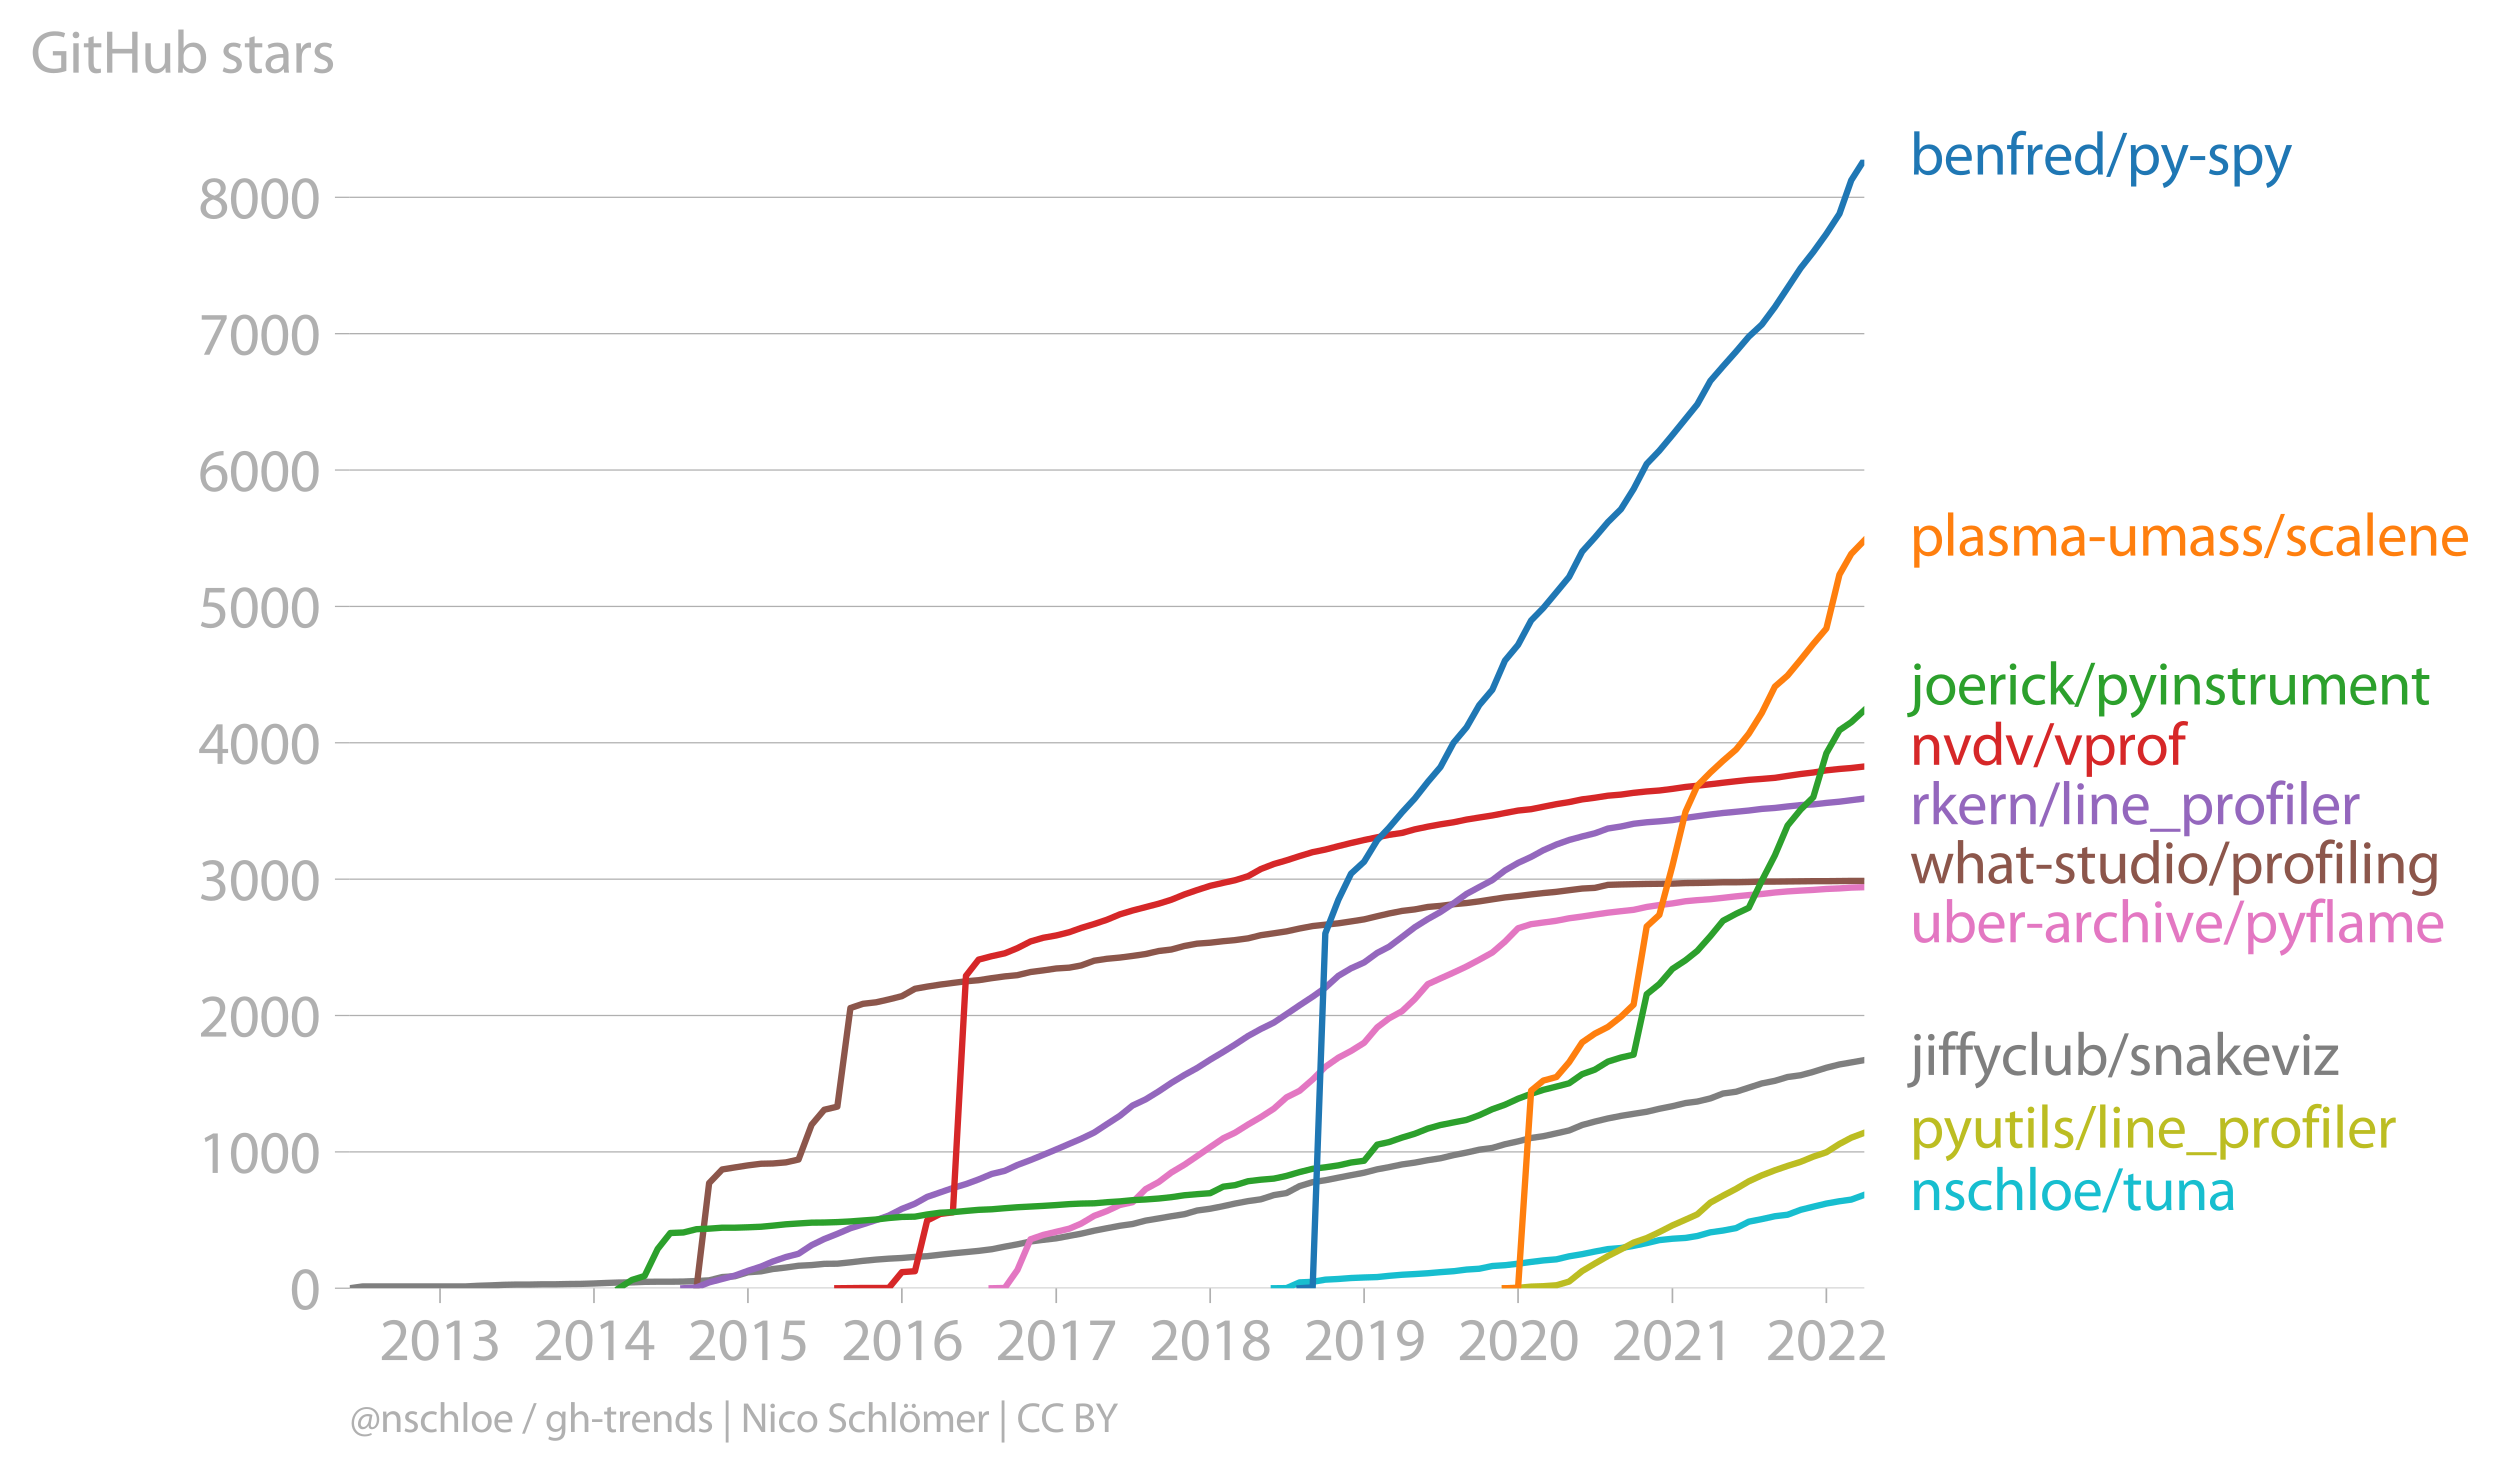 <svg xmlns:xlink="http://www.w3.org/1999/xlink" width="785.979" height="463.05" viewBox="0 0 589.484 347.287" xmlns="http://www.w3.org/2000/svg"><defs><style>*{stroke-linejoin:round;stroke-linecap:butt}</style></defs><g id="figure_1"><path d="M0 347.287h589.484V0H0v347.287z" style="fill:none" id="patch_1"/><g id="axes_1"><path d="M82.476 303.76h357.12V37.648H82.476V303.76z" style="fill:none" id="patch_2"/><g id="matplotlib.axis_1"><g id="xtick_1"><g id="line2d_1"><defs><path id="m6430babb2b" d="M0 0v3.5" style="stroke:#b0b0b0;stroke-width:.4"/></defs><use xlink:href="#m6430babb2b" x="103.758" y="303.76" style="fill:#b0b0b0;stroke:#b0b0b0;stroke-width:.4"/></g><g style="fill:#b0b0b0" transform="matrix(.14 0 0 -.14 89.395 320.7)" id="text_1"><defs><path id="MyriadPro-Regular-32" d="M2944 0v467H1075v13l333 307c877 845 1434 1466 1434 2234 0 595-378 1209-1274 1209-480 0-890-179-1178-422l180-397c192 160 505 352 883 352 621 0 825-390 825-813-6-627-486-1164-1548-2176L288 346V0h2656z" transform="scale(.016)"/><path id="MyriadPro-Regular-30" d="M1677 4230c-845 0-1447-768-1447-2163C243 691 794-70 1606-70c922 0 1447 780 1447 2195 0 1325-499 2105-1376 2105zm-32-435c582 0 845-672 845-1696 0-1062-276-1734-852-1734-512 0-844 614-844 1696 0 1133 358 1734 851 1734z" transform="scale(.016)"/><path id="MyriadPro-Regular-31" d="M1510 0h544v4160h-480l-908-486 108-429 724 390h12V0z" transform="scale(.016)"/><path id="MyriadPro-Regular-33" d="M269 211C474 77 883-70 1350-70c999 0 1517 582 1517 1248 0 582-416 966-928 1068v13c512 186 768 551 768 979 0 506-371 992-1190 992-448 0-871-160-1088-320l147-409c179 128 499 275 832 275 518 0 730-294 730-627 0-493-519-704-928-704H896v-423h314c544 0 1068-249 1075-832 6-345-218-806-941-806-390 0-762 160-922 262L269 211z" transform="scale(.016)"/></defs><use xlink:href="#MyriadPro-Regular-32"/><use xlink:href="#MyriadPro-Regular-30" x="51.3"/><use xlink:href="#MyriadPro-Regular-31" x="102.6"/><use xlink:href="#MyriadPro-Regular-33" x="153.9"/></g></g><g id="xtick_2"><use xlink:href="#m6430babb2b" x="140.057" y="303.76" style="fill:#b0b0b0;stroke:#b0b0b0;stroke-width:.4" id="line2d_2"/><g style="fill:#b0b0b0" transform="matrix(.14 0 0 -.14 125.694 320.7)" id="text_2"><defs><path id="MyriadPro-Regular-34" d="M2560 0v1133h582v441h-582v2586h-608L96 1504v-371h1933V0h531zM666 1574v13l1017 1415c115 192 218 371 346 614h19c-13-218-19-435-19-653V1574H666z" transform="scale(.016)"/></defs><use xlink:href="#MyriadPro-Regular-32"/><use xlink:href="#MyriadPro-Regular-30" x="51.3"/><use xlink:href="#MyriadPro-Regular-31" x="102.6"/><use xlink:href="#MyriadPro-Regular-34" x="153.9"/></g></g><g id="xtick_3"><use xlink:href="#m6430babb2b" x="176.356" y="303.76" style="fill:#b0b0b0;stroke:#b0b0b0;stroke-width:.4" id="line2d_3"/><g style="fill:#b0b0b0" transform="matrix(.14 0 0 -.14 161.993 320.7)" id="text_3"><defs><path id="MyriadPro-Regular-35" d="M2771 4160H781L512 2163c154 19 339 45 576 45 832 0 1190-384 1197-922 0-556-455-902-986-902-377 0-717 128-889 230L269 186C467 58 851-70 1306-70c902 0 1548 608 1548 1420 0 525-268 884-595 1069-256 154-576 224-896 224-153 0-243-13-339-25l160 1068h1587v474z" transform="scale(.016)"/></defs><use xlink:href="#MyriadPro-Regular-32"/><use xlink:href="#MyriadPro-Regular-30" x="51.3"/><use xlink:href="#MyriadPro-Regular-31" x="102.6"/><use xlink:href="#MyriadPro-Regular-35" x="153.9"/></g></g><g id="xtick_4"><use xlink:href="#m6430babb2b" x="212.654" y="303.76" style="fill:#b0b0b0;stroke:#b0b0b0;stroke-width:.4" id="line2d_4"/><g style="fill:#b0b0b0" transform="matrix(.14 0 0 -.14 198.291 320.7)" id="text_4"><defs><path id="MyriadPro-Regular-36" d="M2662 4224c-102 0-243-6-409-32-525-64-986-275-1331-614-410-410-704-1056-704-1876C218 621 800-70 1690-70c864 0 1382 704 1382 1465 0 813-518 1344-1254 1344-461 0-807-217-1005-480h-19c96 685 563 1331 1446 1479 160 25 307 32 422 25v461zM1690 365c-589 0-903 505-916 1190 0 103 26 186 64 250 154 301 468 512 807 512 518 0 857-359 857-954s-326-998-806-998h-6z" transform="scale(.016)"/></defs><use xlink:href="#MyriadPro-Regular-32"/><use xlink:href="#MyriadPro-Regular-30" x="51.3"/><use xlink:href="#MyriadPro-Regular-31" x="102.6"/><use xlink:href="#MyriadPro-Regular-36" x="153.9"/></g></g><g id="xtick_5"><use xlink:href="#m6430babb2b" x="249.053" y="303.76" style="fill:#b0b0b0;stroke:#b0b0b0;stroke-width:.4" id="line2d_5"/><g style="fill:#b0b0b0" transform="matrix(.14 0 0 -.14 234.69 320.7)" id="text_5"><defs><path id="MyriadPro-Regular-37" d="M365 4160v-467h2035v-13L595 0h583l1811 3789v371H365z" transform="scale(.016)"/></defs><use xlink:href="#MyriadPro-Regular-32"/><use xlink:href="#MyriadPro-Regular-30" x="51.3"/><use xlink:href="#MyriadPro-Regular-31" x="102.6"/><use xlink:href="#MyriadPro-Regular-37" x="153.9"/></g></g><g id="xtick_6"><use xlink:href="#m6430babb2b" x="285.351" y="303.76" style="fill:#b0b0b0;stroke:#b0b0b0;stroke-width:.4" id="line2d_6"/><g style="fill:#b0b0b0" transform="matrix(.14 0 0 -.14 270.988 320.7)" id="text_6"><defs><path id="MyriadPro-Regular-38" d="M1062 2170c-512-218-825-589-825-1114C237 448 762-70 1632-70c794 0 1414 486 1414 1209 0 506-320 871-838 1075v20c512 243 685 620 685 972 0 519-403 1024-1210 1024-729 0-1286-448-1286-1107 0-358 198-717 659-934l6-19zm583-1831c-531 0-851 371-832 794 0 397 262 717 749 857 563-160 915-403 915-908 0-423-327-743-832-743zm6 3488c506 0 704-345 704-678 0-378-275-634-633-755-480 128-794 352-794 768 0 358 256 665 723 665z" transform="scale(.016)"/></defs><use xlink:href="#MyriadPro-Regular-32"/><use xlink:href="#MyriadPro-Regular-30" x="51.3"/><use xlink:href="#MyriadPro-Regular-31" x="102.6"/><use xlink:href="#MyriadPro-Regular-38" x="153.9"/></g></g><g id="xtick_7"><use xlink:href="#m6430babb2b" x="321.65" y="303.76" style="fill:#b0b0b0;stroke:#b0b0b0;stroke-width:.4" id="line2d_7"/><g style="fill:#b0b0b0" transform="matrix(.14 0 0 -.14 307.287 320.7)" id="text_7"><defs><path id="MyriadPro-Regular-39" d="M614-64c135-6 314 0 519 32 448 51 889 243 1209 557 410 397 717 1037 717 1952 0 1062-525 1753-1376 1753S262 3539 262 2752c0-710 480-1274 1229-1274 416 0 749 167 979 448h20c-77-492-276-857-551-1107-237-224-544-358-870-403-192-19-333-32-455-19V-64zm1024 3866c589 0 852-544 852-1255 0-89-20-153-52-205-147-249-441-435-819-435-486 0-800 365-800 883 0 589 339 1012 813 1012h6z" transform="scale(.016)"/></defs><use xlink:href="#MyriadPro-Regular-32"/><use xlink:href="#MyriadPro-Regular-30" x="51.3"/><use xlink:href="#MyriadPro-Regular-31" x="102.6"/><use xlink:href="#MyriadPro-Regular-39" x="153.9"/></g></g><g id="xtick_8"><use xlink:href="#m6430babb2b" x="357.949" y="303.76" style="fill:#b0b0b0;stroke:#b0b0b0;stroke-width:.4" id="line2d_8"/><g style="fill:#b0b0b0" transform="matrix(.14 0 0 -.14 343.586 320.7)" id="text_8"><use xlink:href="#MyriadPro-Regular-32"/><use xlink:href="#MyriadPro-Regular-30" x="51.3"/><use xlink:href="#MyriadPro-Regular-32" x="102.6"/><use xlink:href="#MyriadPro-Regular-30" x="153.9"/></g></g><g id="xtick_9"><use xlink:href="#m6430babb2b" x="394.347" y="303.76" style="fill:#b0b0b0;stroke:#b0b0b0;stroke-width:.4" id="line2d_9"/><g style="fill:#b0b0b0" transform="matrix(.14 0 0 -.14 379.984 320.7)" id="text_9"><use xlink:href="#MyriadPro-Regular-32"/><use xlink:href="#MyriadPro-Regular-30" x="51.3"/><use xlink:href="#MyriadPro-Regular-32" x="102.6"/><use xlink:href="#MyriadPro-Regular-31" x="153.9"/></g></g><g id="xtick_10"><use xlink:href="#m6430babb2b" x="430.646" y="303.76" style="fill:#b0b0b0;stroke:#b0b0b0;stroke-width:.4" id="line2d_10"/><g style="fill:#b0b0b0" transform="matrix(.14 0 0 -.14 416.283 320.7)" id="text_10"><use xlink:href="#MyriadPro-Regular-32"/><use xlink:href="#MyriadPro-Regular-30" x="51.3"/><use xlink:href="#MyriadPro-Regular-32" x="102.6"/><use xlink:href="#MyriadPro-Regular-32" x="153.9"/></g></g></g><g id="matplotlib.axis_2"><g id="ytick_1"><path d="M82.476 303.76h357.12" clip-path="url(#p05a11d6968)" style="fill:none;stroke:#b0b0b0;stroke-width:.3;stroke-linecap:square" id="line2d_11"/><g id="line2d_12"><defs><path id="mf33116a917" d="M0 0h-3.5" style="stroke:#b0b0b0;stroke-width:.3"/></defs><use xlink:href="#mf33116a917" x="82.476" y="303.76" style="fill:#b0b0b0;stroke:#b0b0b0;stroke-width:.3"/></g><use xlink:href="#MyriadPro-Regular-30" style="fill:#b0b0b0" transform="matrix(.14 0 0 -.14 68.295 308.73)" id="text_11"/></g><g id="ytick_2"><path d="M82.476 271.605h357.12" clip-path="url(#p05a11d6968)" style="fill:none;stroke:#b0b0b0;stroke-width:.3;stroke-linecap:square" id="line2d_13"/><use xlink:href="#mf33116a917" x="82.476" y="271.605" style="fill:#b0b0b0;stroke:#b0b0b0;stroke-width:.3" id="line2d_14"/><g style="fill:#b0b0b0" transform="matrix(.14 0 0 -.14 46.75 276.575)" id="text_12"><use xlink:href="#MyriadPro-Regular-31"/><use xlink:href="#MyriadPro-Regular-30" x="51.3"/><use xlink:href="#MyriadPro-Regular-30" x="102.6"/><use xlink:href="#MyriadPro-Regular-30" x="153.9"/></g></g><g id="ytick_3"><path d="M82.476 239.45h357.12" clip-path="url(#p05a11d6968)" style="fill:none;stroke:#b0b0b0;stroke-width:.3;stroke-linecap:square" id="line2d_15"/><use xlink:href="#mf33116a917" x="82.476" y="239.451" style="fill:#b0b0b0;stroke:#b0b0b0;stroke-width:.3" id="line2d_16"/><g style="fill:#b0b0b0" transform="matrix(.14 0 0 -.14 46.75 244.42)" id="text_13"><use xlink:href="#MyriadPro-Regular-32"/><use xlink:href="#MyriadPro-Regular-30" x="51.3"/><use xlink:href="#MyriadPro-Regular-30" x="102.6"/><use xlink:href="#MyriadPro-Regular-30" x="153.9"/></g></g><g id="ytick_4"><path d="M82.476 207.296h357.12" clip-path="url(#p05a11d6968)" style="fill:none;stroke:#b0b0b0;stroke-width:.3;stroke-linecap:square" id="line2d_17"/><use xlink:href="#mf33116a917" x="82.476" y="207.296" style="fill:#b0b0b0;stroke:#b0b0b0;stroke-width:.3" id="line2d_18"/><g style="fill:#b0b0b0" transform="matrix(.14 0 0 -.14 46.75 212.266)" id="text_14"><use xlink:href="#MyriadPro-Regular-33"/><use xlink:href="#MyriadPro-Regular-30" x="51.3"/><use xlink:href="#MyriadPro-Regular-30" x="102.6"/><use xlink:href="#MyriadPro-Regular-30" x="153.9"/></g></g><g id="ytick_5"><path d="M82.476 175.141h357.12" clip-path="url(#p05a11d6968)" style="fill:none;stroke:#b0b0b0;stroke-width:.3;stroke-linecap:square" id="line2d_19"/><use xlink:href="#mf33116a917" x="82.476" y="175.141" style="fill:#b0b0b0;stroke:#b0b0b0;stroke-width:.3" id="line2d_20"/><g style="fill:#b0b0b0" transform="matrix(.14 0 0 -.14 46.75 180.111)" id="text_15"><use xlink:href="#MyriadPro-Regular-34"/><use xlink:href="#MyriadPro-Regular-30" x="51.3"/><use xlink:href="#MyriadPro-Regular-30" x="102.6"/><use xlink:href="#MyriadPro-Regular-30" x="153.9"/></g></g><g id="ytick_6"><path d="M82.476 142.987h357.12" clip-path="url(#p05a11d6968)" style="fill:none;stroke:#b0b0b0;stroke-width:.3;stroke-linecap:square" id="line2d_21"/><use xlink:href="#mf33116a917" x="82.476" y="142.987" style="fill:#b0b0b0;stroke:#b0b0b0;stroke-width:.3" id="line2d_22"/><g style="fill:#b0b0b0" transform="matrix(.14 0 0 -.14 46.75 147.957)" id="text_16"><use xlink:href="#MyriadPro-Regular-35"/><use xlink:href="#MyriadPro-Regular-30" x="51.3"/><use xlink:href="#MyriadPro-Regular-30" x="102.6"/><use xlink:href="#MyriadPro-Regular-30" x="153.9"/></g></g><g id="ytick_7"><path d="M82.476 110.832h357.12" clip-path="url(#p05a11d6968)" style="fill:none;stroke:#b0b0b0;stroke-width:.3;stroke-linecap:square" id="line2d_23"/><use xlink:href="#mf33116a917" x="82.476" y="110.832" style="fill:#b0b0b0;stroke:#b0b0b0;stroke-width:.3" id="line2d_24"/><g style="fill:#b0b0b0" transform="matrix(.14 0 0 -.14 46.75 115.802)" id="text_17"><use xlink:href="#MyriadPro-Regular-36"/><use xlink:href="#MyriadPro-Regular-30" x="51.3"/><use xlink:href="#MyriadPro-Regular-30" x="102.6"/><use xlink:href="#MyriadPro-Regular-30" x="153.9"/></g></g><g id="ytick_8"><path d="M82.476 78.677h357.12" clip-path="url(#p05a11d6968)" style="fill:none;stroke:#b0b0b0;stroke-width:.3;stroke-linecap:square" id="line2d_25"/><use xlink:href="#mf33116a917" x="82.476" y="78.677" style="fill:#b0b0b0;stroke:#b0b0b0;stroke-width:.3" id="line2d_26"/><g style="fill:#b0b0b0" transform="matrix(.14 0 0 -.14 46.75 83.647)" id="text_18"><use xlink:href="#MyriadPro-Regular-37"/><use xlink:href="#MyriadPro-Regular-30" x="51.3"/><use xlink:href="#MyriadPro-Regular-30" x="102.6"/><use xlink:href="#MyriadPro-Regular-30" x="153.9"/></g></g><g id="ytick_9"><path d="M82.476 46.523h357.12" clip-path="url(#p05a11d6968)" style="fill:none;stroke:#b0b0b0;stroke-width:.3;stroke-linecap:square" id="line2d_27"/><use xlink:href="#mf33116a917" x="82.476" y="46.523" style="fill:#b0b0b0;stroke:#b0b0b0;stroke-width:.3" id="line2d_28"/><g style="fill:#b0b0b0" transform="matrix(.14 0 0 -.14 46.75 51.493)" id="text_19"><use xlink:href="#MyriadPro-Regular-38"/><use xlink:href="#MyriadPro-Regular-30" x="51.3"/><use xlink:href="#MyriadPro-Regular-30" x="102.6"/><use xlink:href="#MyriadPro-Regular-30" x="153.9"/></g></g><g style="fill:#b0b0b0" transform="matrix(.14 0 0 -.14 7.2 17.14)" id="text_20"><defs><path id="MyriadPro-Regular-47" d="M3770 2266H2349v-448h877V531c-128-64-378-115-743-115-1005 0-1664 646-1664 1741 0 1081 685 1734 1735 1734 435 0 723-83 953-185l135 454c-186 90-576 198-1076 198-1446 0-2329-940-2336-2227 0-672 231-1248 602-1606 422-403 960-570 1613-570 582 0 1075 147 1325 237v2074z" transform="scale(.016)"/><path id="MyriadPro-Regular-69" d="M1030 0v3098H467V0h563zM749 4320c-205 0-352-154-352-352 0-192 141-346 339-346 224 0 365 154 358 346 0 198-134 352-345 352z" transform="scale(.016)"/><path id="MyriadPro-Regular-74" d="M595 3667v-569H115v-429h480V979c0-365 58-640 218-806C947 19 1158-70 1421-70c217 0 390 38 499 83l-26 422c-83-25-172-38-326-38-314 0-422 217-422 601v1671h806v429h-806v742l-551-173z" transform="scale(.016)"/><path id="MyriadPro-Regular-48" d="M486 4314V0h557v2022h2087V0h563v4314h-563V2509H1043v1805H486z" transform="scale(.016)"/><path id="MyriadPro-Regular-75" d="M3059 3098h-563V1197c0-103-19-205-51-288-103-250-365-512-743-512-512 0-691 397-691 985v1716H448V1286C448 198 1030-70 1517-70c550 0 877 326 1024 576h13l32-506h499c-19 243-26 525-26 845v2253z" transform="scale(.016)"/><path id="MyriadPro-Regular-62" d="M467 800c0-275-13-589-25-800h486l26 512h19c230-410 589-582 1037-582 691 0 1388 550 1388 1657 7 941-537 1581-1305 1581-499 0-858-224-1056-570h-13v1946H467V800zm557 998c0 90 19 167 32 231 115 429 474 691 858 691 601 0 921-531 921-1152 0-710-352-1190-941-1190-409 0-736 268-844 659-13 64-26 134-26 205v556z" transform="scale(.016)"/><path id="MyriadPro-Regular-73" d="M250 147C467 19 781-70 1120-70c736 0 1158 390 1158 934 0 461-275 730-812 934-404 154-589 269-589 525 0 231 185 423 518 423 288 0 512-103 634-180l141 410c-173 102-448 192-762 192-666 0-1069-410-1069-909 0-371 263-678 819-877 416-153 576-300 576-569 0-256-192-461-601-461-282 0-576 115-743 224L250 147z" transform="scale(.016)"/><path id="MyriadPro-Regular-61" d="M2643 1901c0 621-230 1267-1177 1267-391 0-762-109-1018-275l128-371c218 140 518 230 806 230 634 0 704-461 704-717v-64C890 1978 224 1568 224 819c0-448 320-889 947-889 442 0 775 217 947 460h20l44-390h512c-38 211-51 474-51 742v1159zm-544-858c0-57-13-121-32-179-89-262-345-518-749-518-288 0-531 172-531 537 0 602 698 711 1312 698v-538z" transform="scale(.016)"/><path id="MyriadPro-Regular-72" d="M467 0h557v1651c0 96 13 186 26 263 76 422 358 723 755 723 77 0 134-7 192-19v531c-51 13-96 19-160 19-378 0-717-262-858-678h-25l-20 608H442c19-288 25-602 25-967V0z" transform="scale(.016)"/></defs><use xlink:href="#MyriadPro-Regular-47"/><use xlink:href="#MyriadPro-Regular-69" x="64.6"/><use xlink:href="#MyriadPro-Regular-74" x="88"/><use xlink:href="#MyriadPro-Regular-48" x="121.1"/><use xlink:href="#MyriadPro-Regular-75" x="186.3"/><use xlink:href="#MyriadPro-Regular-62" x="241.4"/><use xlink:href="#MyriadPro-Regular-20" x="298.3"/><use xlink:href="#MyriadPro-Regular-73" x="319.5"/><use xlink:href="#MyriadPro-Regular-74" x="359.1"/><use xlink:href="#MyriadPro-Regular-61" x="392.2"/><use xlink:href="#MyriadPro-Regular-72" x="440.4"/><use xlink:href="#MyriadPro-Regular-73" x="473.1"/></g></g><path d="m300.368 303.76 2.984-.032 3.083-1.35 3.082-.13 2.984-.514 3.083-.16 2.983-.226 3.083-.128 3.083-.097 2.785-.289 3.083-.257 2.983-.161 3.083-.193 2.983-.257 3.083-.225 3.083-.386 2.984-.193 3.083-.643 2.983-.193 3.083-.354 3.083-.418 2.884-.353 3.083-.258 2.983-.707 3.083-.515 2.984-.61 3.082-.58 3.083-.257 2.984-.514 3.083-.643 2.983-.708 3.083-.321 3.083-.193 2.785-.45 3.083-.868 2.983-.418 3.083-.58 2.983-1.51 3.083-.611 3.083-.676 2.984-.353 3.083-1.158 2.983-.74 3.083-.739 3.083-.547 2.784-.385 3.083-1.126" clip-path="url(#p05a11d6968)" style="fill:none;stroke:#17becf;stroke-width:1.5;stroke-linecap:square" id="line2d_29"/><path d="m354.866 303.76 3.083-.096 3.083-.29 2.884-.096 3.083-.225 2.983-.869 3.083-2.475 2.984-1.769 3.082-1.768 3.083-1.576 2.984-1.608 3.083-1.06 2.983-1.416 3.083-1.575 3.083-1.35 2.785-1.255 3.083-2.765 2.983-1.64 3.083-1.608 2.983-1.768 3.083-1.415 3.083-1.19 2.984-1.029 3.083-.964 2.983-1.222 3.083-1.03 3.083-1.96 2.784-1.48 3.083-1.157" clip-path="url(#p05a11d6968)" style="fill:none;stroke:#bcbd22;stroke-width:1.5;stroke-linecap:square" id="line2d_30"/><path d="m82.476 303.76 2.984-.418h24.166l3.083-.16 2.983-.097 3.083-.129 2.983-.064h3.083l3.083-.064h2.984l3.083-.065 2.983-.032 3.083-.096 3.083-.129 2.784-.096 3.083-.033 2.984-.128 3.083-.032h2.983l3.083-.033 3.083-.128 2.983-.16 3.083-.773 2.984-.193 3.083-.932 3.083-.225 2.784-.547 3.083-.353 2.984-.418 3.082-.161 2.984-.29 3.083-.032 3.083-.321 2.983-.354 3.083-.29 2.984-.224 3.082-.161 3.083-.257 2.884-.161 3.083-.354 2.984-.322 3.083-.289 2.983-.29 3.083-.385 3.083-.611 2.983-.547 3.083-.675 2.984-.386 3.083-.354 3.083-.578 2.784-.515 3.083-.707 2.984-.579 3.082-.579 2.984-.418 3.083-.804 3.083-.514 2.983-.515 3.083-.482 2.984-.868 3.082-.418 3.083-.611 2.785-.611 3.083-.579 2.983-.418 3.083-.997 2.984-.482 3.083-1.64 3.082-.932 2.984-.45 3.083-.611 2.983-.58 3.083-.578 3.083-.804 2.785-.514 3.083-.643 2.983-.418 3.083-.58 2.983-.45 3.083-.739 3.083-.61 2.984-.676 3.083-.418 2.983-.868 3.083-.675 3.083-.804 2.884-.418 3.083-.676 2.983-.675 3.083-1.286 2.984-.804 3.082-.74 3.083-.61 2.984-.483 3.083-.482 2.983-.707 3.083-.611 3.083-.74 2.785-.354 3.083-.74 2.983-1.157 3.083-.418 2.983-.964 3.083-.997 3.083-.611 2.984-.9 3.083-.419 2.983-.803 3.083-.965 3.083-.772 2.784-.482 3.083-.547" clip-path="url(#p05a11d6968)" style="fill:none;stroke:#7f7f7f;stroke-width:1.5;stroke-linecap:square" id="line2d_31"/><g style="fill:#1f77b4" transform="matrix(.14 0 0 -.14 450.31 41.148)" id="text_21"><defs><path id="MyriadPro-Regular-65" d="M2957 1446c6 58 19 148 19 263 0 569-269 1459-1280 1459-902 0-1453-736-1453-1670C243 563 813-70 1766-70c493 0 832 108 1031 198l-96 403c-211-89-455-160-858-160-563 0-1049 314-1062 1075h2176zM787 1850c45 390 295 915 864 915 634 0 787-557 781-915H787z" transform="scale(.016)"/><path id="MyriadPro-Regular-6e" d="M467 0h563v1862c0 96 13 192 39 263 96 313 384 576 755 576 531 0 717-416 717-915V0h563v1850c0 1062-666 1318-1094 1318-512 0-871-288-1024-582h-13l-32 512H442c19-256 25-519 25-839V0z" transform="scale(.016)"/><path id="MyriadPro-Regular-66" d="M1082 0v2669h748v429h-748v166c0 474 121 896 601 896 160 0 275-32 359-70l76 435c-108 45-281 89-480 89-262 0-544-83-755-288-262-249-358-646-358-1081v-147H90v-429h435V0h557z" transform="scale(.016)"/><path id="MyriadPro-Regular-64" d="M2579 4544V2694h-13c-140 250-460 474-934 474-755 0-1395-634-1389-1664C243 563 819-70 1568-70c506 0 883 262 1056 608h13l25-538h506c-19 211-26 525-26 800v3744h-563zm0-3245c0-89-6-166-25-243-103-422-448-672-826-672-608 0-915 518-915 1146 0 684 345 1196 928 1196 422 0 729-294 813-652 19-71 25-167 25-237v-538z" transform="scale(.016)"/><path id="MyriadPro-Regular-2f" d="m422-256 1792 4640h-435L-6-256h428z" transform="scale(.016)"/><path id="MyriadPro-Regular-70" d="M467-1267h557V416h13c185-307 544-486 953-486 730 0 1408 550 1408 1664 0 940-563 1574-1312 1574-505 0-870-224-1100-602h-13l-26 532H442c12-295 25-615 25-1012v-3353zm557 3059c0 77 19 160 38 230 109 423 468 698 852 698 595 0 921-531 921-1152 0-710-345-1197-941-1197-403 0-742 269-844 659-13 71-26 148-26 231v531z" transform="scale(.016)"/><path id="MyriadPro-Regular-79" d="M58 3098 1203 243c26-70 39-115 39-147s-20-77-45-134c-128-288-320-506-474-628-166-140-352-230-493-275l141-473c141 25 416 121 691 364 384 333 660 877 1063 1940l845 2208h-596l-614-1818c-77-224-141-461-198-646h-13c-51 185-128 428-199 633L672 3098H58z" transform="scale(.016)"/><path id="MyriadPro-Regular-2d" d="M192 1939v-416h1581v416H192z" transform="scale(.016)"/></defs><use xlink:href="#MyriadPro-Regular-62"/><use xlink:href="#MyriadPro-Regular-65" x="56.9"/><use xlink:href="#MyriadPro-Regular-6e" x="107"/><use xlink:href="#MyriadPro-Regular-66" x="162.5"/><use xlink:href="#MyriadPro-Regular-72" x="191.7"/><use xlink:href="#MyriadPro-Regular-65" x="224.4"/><use xlink:href="#MyriadPro-Regular-64" x="274.5"/><use xlink:href="#MyriadPro-Regular-2f" x="330.9"/><use xlink:href="#MyriadPro-Regular-70" x="365.2"/><use xlink:href="#MyriadPro-Regular-79" x="422.1"/><use xlink:href="#MyriadPro-Regular-2d" x="469.2"/><use xlink:href="#MyriadPro-Regular-73" x="499.9"/><use xlink:href="#MyriadPro-Regular-70" x="539.5"/><use xlink:href="#MyriadPro-Regular-79" x="596.4"/></g><g style="fill:#ff7f0e" transform="matrix(.14 0 0 -.14 450.31 131.008)" id="text_22"><defs><path id="MyriadPro-Regular-6c" d="M467 0h563v4544H467V0z" transform="scale(.016)"/><path id="MyriadPro-Regular-6d" d="M467 0h551v1869c0 96 12 192 44 275 90 282 346 563 698 563 429 0 646-358 646-851V0h551v1914c0 102 19 204 45 281 96 275 345 512 665 512 455 0 672-358 672-953V0h551v1824c0 1075-608 1344-1018 1344-294 0-499-77-685-218-128-96-249-230-345-403h-13c-135 365-455 621-877 621-512 0-800-275-973-570h-19l-26 500H442c19-256 25-519 25-839V0z" transform="scale(.016)"/><path id="MyriadPro-Regular-63" d="M2579 538c-160-71-371-154-691-154-614 0-1075 442-1075 1158 0 647 384 1172 1094 1172 307 0 519-71 653-148l128 436c-154 76-448 160-781 160-1011 0-1664-692-1664-1645C243 570 851-70 1786-70c416 0 742 108 889 185l-96 423z" transform="scale(.016)"/></defs><use xlink:href="#MyriadPro-Regular-70"/><use xlink:href="#MyriadPro-Regular-6c" x="56.9"/><use xlink:href="#MyriadPro-Regular-61" x="80.5"/><use xlink:href="#MyriadPro-Regular-73" x="128.7"/><use xlink:href="#MyriadPro-Regular-6d" x="168.3"/><use xlink:href="#MyriadPro-Regular-61" x="251.7"/><use xlink:href="#MyriadPro-Regular-2d" x="299.9"/><use xlink:href="#MyriadPro-Regular-75" x="330.6"/><use xlink:href="#MyriadPro-Regular-6d" x="385.7"/><use xlink:href="#MyriadPro-Regular-61" x="469.1"/><use xlink:href="#MyriadPro-Regular-73" x="517.3"/><use xlink:href="#MyriadPro-Regular-73" x="556.9"/><use xlink:href="#MyriadPro-Regular-2f" x="596.5"/><use xlink:href="#MyriadPro-Regular-73" x="630.8"/><use xlink:href="#MyriadPro-Regular-63" x="670.4"/><use xlink:href="#MyriadPro-Regular-61" x="715.2"/><use xlink:href="#MyriadPro-Regular-6c" x="763.4"/><use xlink:href="#MyriadPro-Regular-65" x="787"/><use xlink:href="#MyriadPro-Regular-6e" x="837.1"/><use xlink:href="#MyriadPro-Regular-65" x="892.6"/></g><g style="fill:#2ca02c" transform="matrix(.14 0 0 -.14 450.31 166.102)" id="text_23"><defs><path id="MyriadPro-Regular-6a" d="M-230-1350c300 0 710 102 960 352 275 281 371 672 371 1273v2823H538V493c0-743-58-992-212-1165C192-819-32-890-288-909l58-441zM826 4320c-212 0-359-154-359-352 0-186 135-346 346-346 224 0 358 160 352 346 0 198-135 352-339 352z" transform="scale(.016)"/><path id="MyriadPro-Regular-6f" d="M1779 3168c-857 0-1536-608-1536-1645C243 544 890-70 1728-70c749 0 1542 499 1542 1644 0 948-601 1594-1491 1594zm-13-422c666 0 928-666 928-1191 0-697-403-1203-940-1203-551 0-941 512-941 1190 0 589 288 1204 953 1204z" transform="scale(.016)"/><path id="MyriadPro-Regular-6b" d="M1024 4544H467V0h557v1165l288 320L2381 0h685L1702 1824l1197 1274h-678l-909-1069c-90-109-198-243-275-352h-13v2867z" transform="scale(.016)"/></defs><use xlink:href="#MyriadPro-Regular-6a"/><use xlink:href="#MyriadPro-Regular-6f" x="24.3"/><use xlink:href="#MyriadPro-Regular-65" x="79.2"/><use xlink:href="#MyriadPro-Regular-72" x="129.3"/><use xlink:href="#MyriadPro-Regular-69" x="162"/><use xlink:href="#MyriadPro-Regular-63" x="185.4"/><use xlink:href="#MyriadPro-Regular-6b" x="230.2"/><use xlink:href="#MyriadPro-Regular-2f" x="277.1"/><use xlink:href="#MyriadPro-Regular-70" x="311.4"/><use xlink:href="#MyriadPro-Regular-79" x="368.3"/><use xlink:href="#MyriadPro-Regular-69" x="415.4"/><use xlink:href="#MyriadPro-Regular-6e" x="438.8"/><use xlink:href="#MyriadPro-Regular-73" x="494.3"/><use xlink:href="#MyriadPro-Regular-74" x="533.9"/><use xlink:href="#MyriadPro-Regular-72" x="567"/><use xlink:href="#MyriadPro-Regular-75" x="599.7"/><use xlink:href="#MyriadPro-Regular-6d" x="654.8"/><use xlink:href="#MyriadPro-Regular-65" x="738.2"/><use xlink:href="#MyriadPro-Regular-6e" x="788.3"/><use xlink:href="#MyriadPro-Regular-74" x="843.8"/></g><g style="fill:#d62728" transform="matrix(.14 0 0 -.14 450.31 180.34)" id="text_24"><defs><path id="MyriadPro-Regular-76" d="M83 3098 1261 0h537l1216 3098h-588l-602-1741c-102-282-192-538-262-794h-20c-64 256-147 512-249 794L685 3098H83z" transform="scale(.016)"/></defs><use xlink:href="#MyriadPro-Regular-6e"/><use xlink:href="#MyriadPro-Regular-76" x="55.5"/><use xlink:href="#MyriadPro-Regular-64" x="103.6"/><use xlink:href="#MyriadPro-Regular-76" x="160"/><use xlink:href="#MyriadPro-Regular-2f" x="208.1"/><use xlink:href="#MyriadPro-Regular-76" x="242.4"/><use xlink:href="#MyriadPro-Regular-70" x="290.5"/><use xlink:href="#MyriadPro-Regular-72" x="347.4"/><use xlink:href="#MyriadPro-Regular-6f" x="380.1"/><use xlink:href="#MyriadPro-Regular-66" x="435"/></g><g style="fill:#9467bd" transform="matrix(.14 0 0 -.14 450.31 194.34)" id="text_25"><defs><path id="MyriadPro-Regular-5f" d="M0-480v-320h3200v320H0z" transform="scale(.016)"/></defs><use xlink:href="#MyriadPro-Regular-72"/><use xlink:href="#MyriadPro-Regular-6b" x="32.7"/><use xlink:href="#MyriadPro-Regular-65" x="79.6"/><use xlink:href="#MyriadPro-Regular-72" x="129.7"/><use xlink:href="#MyriadPro-Regular-6e" x="162.4"/><use xlink:href="#MyriadPro-Regular-2f" x="217.9"/><use xlink:href="#MyriadPro-Regular-6c" x="252.2"/><use xlink:href="#MyriadPro-Regular-69" x="275.8"/><use xlink:href="#MyriadPro-Regular-6e" x="299.2"/><use xlink:href="#MyriadPro-Regular-65" x="354.7"/><use xlink:href="#MyriadPro-Regular-5f" x="404.8"/><use xlink:href="#MyriadPro-Regular-70" x="454.8"/><use xlink:href="#MyriadPro-Regular-72" x="511.7"/><use xlink:href="#MyriadPro-Regular-6f" x="544.4"/><use xlink:href="#MyriadPro-Regular-66" x="599.3"/><use xlink:href="#MyriadPro-Regular-69" x="628.5"/><use xlink:href="#MyriadPro-Regular-6c" x="651.9"/><use xlink:href="#MyriadPro-Regular-65" x="675.5"/><use xlink:href="#MyriadPro-Regular-72" x="725.6"/></g><g style="fill:#8c564b" transform="matrix(.14 0 0 -.14 450.31 208.262)" id="text_26"><defs><path id="MyriadPro-Regular-77" d="M115 3098 1050 0h512l499 1472c109 333 205 653 281 1024h13c77-365 167-672 275-1018L3104 0h512l998 3098h-556l-442-1556c-102-364-186-691-237-1004h-19c-70 313-160 640-275 1011l-480 1549h-474l-505-1575c-103-339-205-672-276-985h-19c-57 320-141 640-230 985L691 3098H115z" transform="scale(.016)"/><path id="MyriadPro-Regular-68" d="M467 0h563v1869c0 109 7 192 39 269 102 307 390 563 755 563 531 0 717-423 717-922V0h563v1843c0 1069-666 1325-1082 1325-211 0-409-64-576-160-172-96-313-237-403-397h-13v1933H467V0z" transform="scale(.016)"/><path id="MyriadPro-Regular-67" d="M3110 2246c0 378 13 628 26 852h-493l-25-468h-13c-135 256-429 538-967 538-710 0-1395-595-1395-1645C243 666 794 13 1562 13c480 0 812 230 985 518h13V186c0-781-422-1082-998-1082-384 0-704 115-909 243l-141-429c250-166 659-256 1030-256 391 0 826 90 1127 372 301 268 441 704 441 1414v1798zm-556-928c0-96-13-204-45-300-122-359-435-576-781-576-608 0-915 505-915 1113 0 717 384 1171 921 1171 410 0 685-268 788-595 25-77 32-160 32-256v-557z" transform="scale(.016)"/></defs><use xlink:href="#MyriadPro-Regular-77"/><use xlink:href="#MyriadPro-Regular-68" x="73.6"/><use xlink:href="#MyriadPro-Regular-61" x="129.1"/><use xlink:href="#MyriadPro-Regular-74" x="177.3"/><use xlink:href="#MyriadPro-Regular-2d" x="210.4"/><use xlink:href="#MyriadPro-Regular-73" x="241.1"/><use xlink:href="#MyriadPro-Regular-74" x="280.7"/><use xlink:href="#MyriadPro-Regular-75" x="313.8"/><use xlink:href="#MyriadPro-Regular-64" x="368.9"/><use xlink:href="#MyriadPro-Regular-69" x="425.3"/><use xlink:href="#MyriadPro-Regular-6f" x="448.7"/><use xlink:href="#MyriadPro-Regular-2f" x="503.6"/><use xlink:href="#MyriadPro-Regular-70" x="537.9"/><use xlink:href="#MyriadPro-Regular-72" x="594.8"/><use xlink:href="#MyriadPro-Regular-6f" x="627.5"/><use xlink:href="#MyriadPro-Regular-66" x="682.4"/><use xlink:href="#MyriadPro-Regular-69" x="711.6"/><use xlink:href="#MyriadPro-Regular-6c" x="735"/><use xlink:href="#MyriadPro-Regular-69" x="758.6"/><use xlink:href="#MyriadPro-Regular-6e" x="782"/><use xlink:href="#MyriadPro-Regular-67" x="837.5"/></g><g style="fill:#e377c2" transform="matrix(.14 0 0 -.14 450.31 222.179)" id="text_27"><use xlink:href="#MyriadPro-Regular-75"/><use xlink:href="#MyriadPro-Regular-62" x="55.1"/><use xlink:href="#MyriadPro-Regular-65" x="112"/><use xlink:href="#MyriadPro-Regular-72" x="162.1"/><use xlink:href="#MyriadPro-Regular-2d" x="194.8"/><use xlink:href="#MyriadPro-Regular-61" x="225.5"/><use xlink:href="#MyriadPro-Regular-72" x="273.7"/><use xlink:href="#MyriadPro-Regular-63" x="306.4"/><use xlink:href="#MyriadPro-Regular-68" x="351.2"/><use xlink:href="#MyriadPro-Regular-69" x="406.7"/><use xlink:href="#MyriadPro-Regular-76" x="430.1"/><use xlink:href="#MyriadPro-Regular-65" x="478.2"/><use xlink:href="#MyriadPro-Regular-2f" x="528.3"/><use xlink:href="#MyriadPro-Regular-70" x="562.6"/><use xlink:href="#MyriadPro-Regular-79" x="619.5"/><use xlink:href="#MyriadPro-Regular-66" x="666.6"/><use xlink:href="#MyriadPro-Regular-6c" x="695.8"/><use xlink:href="#MyriadPro-Regular-61" x="719.4"/><use xlink:href="#MyriadPro-Regular-6d" x="767.6"/><use xlink:href="#MyriadPro-Regular-65" x="851"/></g><g style="fill:#7f7f7f" transform="matrix(.14 0 0 -.14 450.31 253.465)" id="text_28"><defs><path id="MyriadPro-Regular-7a" d="M115 0h2515v448H819v13c141 160 269 313 397 486l1382 1799 7 352H243v-455h1677v-13c-141-166-269-313-403-480L115 326V0z" transform="scale(.016)"/></defs><use xlink:href="#MyriadPro-Regular-6a"/><use xlink:href="#MyriadPro-Regular-69" x="24.3"/><use xlink:href="#MyriadPro-Regular-66" x="47.7"/><use xlink:href="#MyriadPro-Regular-66" x="76.9"/><use xlink:href="#MyriadPro-Regular-79" x="106.1"/><use xlink:href="#MyriadPro-Regular-63" x="153.2"/><use xlink:href="#MyriadPro-Regular-6c" x="198"/><use xlink:href="#MyriadPro-Regular-75" x="221.6"/><use xlink:href="#MyriadPro-Regular-62" x="276.7"/><use xlink:href="#MyriadPro-Regular-2f" x="333.6"/><use xlink:href="#MyriadPro-Regular-73" x="367.9"/><use xlink:href="#MyriadPro-Regular-6e" x="407.5"/><use xlink:href="#MyriadPro-Regular-61" x="463"/><use xlink:href="#MyriadPro-Regular-6b" x="511.2"/><use xlink:href="#MyriadPro-Regular-65" x="558.1"/><use xlink:href="#MyriadPro-Regular-76" x="608.2"/><use xlink:href="#MyriadPro-Regular-69" x="656.3"/><use xlink:href="#MyriadPro-Regular-7a" x="679.7"/></g><g style="fill:#bcbd22" transform="matrix(.14 0 0 -.14 450.31 270.604)" id="text_29"><use xlink:href="#MyriadPro-Regular-70"/><use xlink:href="#MyriadPro-Regular-79" x="56.9"/><use xlink:href="#MyriadPro-Regular-75" x="104"/><use xlink:href="#MyriadPro-Regular-74" x="159.1"/><use xlink:href="#MyriadPro-Regular-69" x="192.2"/><use xlink:href="#MyriadPro-Regular-6c" x="215.6"/><use xlink:href="#MyriadPro-Regular-73" x="239.2"/><use xlink:href="#MyriadPro-Regular-2f" x="278.8"/><use xlink:href="#MyriadPro-Regular-6c" x="313.1"/><use xlink:href="#MyriadPro-Regular-69" x="336.7"/><use xlink:href="#MyriadPro-Regular-6e" x="360.1"/><use xlink:href="#MyriadPro-Regular-65" x="415.6"/><use xlink:href="#MyriadPro-Regular-5f" x="465.7"/><use xlink:href="#MyriadPro-Regular-70" x="515.7"/><use xlink:href="#MyriadPro-Regular-72" x="572.6"/><use xlink:href="#MyriadPro-Regular-6f" x="605.3"/><use xlink:href="#MyriadPro-Regular-66" x="660.2"/><use xlink:href="#MyriadPro-Regular-69" x="689.4"/><use xlink:href="#MyriadPro-Regular-6c" x="712.8"/><use xlink:href="#MyriadPro-Regular-65" x="736.4"/><use xlink:href="#MyriadPro-Regular-72" x="786.5"/></g><g style="fill:#17becf" transform="matrix(.14 0 0 -.14 450.31 285.318)" id="text_30"><use xlink:href="#MyriadPro-Regular-6e"/><use xlink:href="#MyriadPro-Regular-73" x="55.5"/><use xlink:href="#MyriadPro-Regular-63" x="95.1"/><use xlink:href="#MyriadPro-Regular-68" x="139.9"/><use xlink:href="#MyriadPro-Regular-6c" x="195.4"/><use xlink:href="#MyriadPro-Regular-6f" x="219"/><use xlink:href="#MyriadPro-Regular-65" x="273.9"/><use xlink:href="#MyriadPro-Regular-2f" x="324"/><use xlink:href="#MyriadPro-Regular-74" x="358.3"/><use xlink:href="#MyriadPro-Regular-75" x="391.4"/><use xlink:href="#MyriadPro-Regular-6e" x="446.5"/><use xlink:href="#MyriadPro-Regular-61" x="502"/></g><g style="fill:#b0b0b0" transform="matrix(.097 0 0 -.097 82.476 337.658)" id="text_31"><defs><path id="MyriadPro-Regular-40" d="M2867 1632c-70-397-409-870-781-870-281 0-422 204-422 486 0 621 454 1152 1018 1152 147 0 256-26 320-45l-135-723zm384-1773c-262-147-601-224-966-224-947 0-1645 666-1645 1735 0 1299 877 2131 1920 2131 992 0 1549-672 1549-1600 0-743-365-1178-691-1171-212 6-288 230-192 716l217 1159c-166 77-409 134-685 134-889 0-1516-723-1516-1517 0-505 320-806 691-806 384 0 678 186 902 563h26c-19-390 217-563 473-563 602 0 1140 563 1140 1523 0 1069-749 1856-1863 1856-1421 0-2336-1145-2336-2464C275 96 1165-672 2214-672c429 0 788 70 1140 256l-103 275z" transform="scale(.016)"/><path id="MyriadPro-Regular-7c" d="M550 4800v-6400h429v6400H550z" transform="scale(.016)"/><path id="MyriadPro-Regular-4e" d="M1011 0v1843c0 717-13 1235-45 1779l20 7c217-467 505-960 806-1440L3162 0h563v4314h-525V2509c0-672 13-1197 64-1773l-13-6c-205 441-454 896-774 1401L1094 4314H486V0h525z" transform="scale(.016)"/><path id="MyriadPro-Regular-53" d="M269 211C499 58 954-70 1370-70c1017 0 1510 582 1510 1248 0 633-371 985-1101 1267-595 230-857 429-857 832 0 294 224 646 812 646 391 0 679-128 820-205l153 455c-192 109-512 211-953 211-839 0-1396-499-1396-1171 0-608 436-973 1140-1223 582-224 812-454 812-857 0-435-332-736-902-736-384 0-749 128-998 281L269 211z" transform="scale(.016)"/><path id="MyriadPro-Regular-f6" d="M1165 3648c185 0 313 154 313 326 0 186-134 327-313 327s-327-147-327-327c0-172 135-326 320-326h7zm1184 0c185 0 313 154 313 326 0 186-134 327-313 327s-320-147-320-327c0-172 128-326 313-326h7zm-570-480c-857 0-1536-608-1536-1645C243 544 890-70 1728-70c749 0 1542 499 1542 1644 0 948-601 1594-1491 1594zm-13-422c666 0 928-666 928-1191 0-697-403-1203-940-1203-551 0-941 512-941 1190 0 589 288 1204 953 1204z" transform="scale(.016)"/><path id="MyriadPro-Regular-43" d="M3386 582c-224-108-570-179-909-179-1050 0-1658 679-1658 1735 0 1132 672 1779 1683 1779 359 0 660-77 871-179l134 454c-147 77-486 192-1024 192-1337 0-2253-915-2253-2266C230 704 1146-70 2362-70c524 0 934 108 1139 211l-115 441z" transform="scale(.016)"/><path id="MyriadPro-Regular-42" d="M486 13c186-26 480-51 864-51 704 0 1191 128 1492 403 217 211 364 493 364 864 0 640-480 979-889 1081v13c454 167 729 531 729 947 0 340-134 596-358 762-269 218-627 314-1184 314-390 0-774-39-1018-90V13zm557 3865c90 20 237 39 493 39 563 0 947-199 947-704 0-416-345-723-934-723h-506v1388zm0-1811h461c608 0 1114-243 1114-832 0-627-532-838-1108-838-198 0-358 6-467 25v1645z" transform="scale(.016)"/><path id="MyriadPro-Regular-59" d="M2010 0v1837l1446 2477h-634l-620-1191c-167-326-314-608-436-889h-12c-135 300-263 563-429 889L717 4314H83l1363-2484V0h564z" transform="scale(.016)"/></defs><use xlink:href="#MyriadPro-Regular-40"/><use xlink:href="#MyriadPro-Regular-6e" x="73.7"/><use xlink:href="#MyriadPro-Regular-73" x="129.2"/><use xlink:href="#MyriadPro-Regular-63" x="168.8"/><use xlink:href="#MyriadPro-Regular-68" x="213.6"/><use xlink:href="#MyriadPro-Regular-6c" x="269.1"/><use xlink:href="#MyriadPro-Regular-6f" x="292.7"/><use xlink:href="#MyriadPro-Regular-65" x="347.6"/><use xlink:href="#MyriadPro-Regular-20" x="397.7"/><use xlink:href="#MyriadPro-Regular-2f" x="418.9"/><use xlink:href="#MyriadPro-Regular-20" x="453.2"/><use xlink:href="#MyriadPro-Regular-67" x="474.4"/><use xlink:href="#MyriadPro-Regular-68" x="530.3"/><use xlink:href="#MyriadPro-Regular-2d" x="585.8"/><use xlink:href="#MyriadPro-Regular-74" x="616.5"/><use xlink:href="#MyriadPro-Regular-72" x="649.6"/><use xlink:href="#MyriadPro-Regular-65" x="682.3"/><use xlink:href="#MyriadPro-Regular-6e" x="732.4"/><use xlink:href="#MyriadPro-Regular-64" x="787.9"/><use xlink:href="#MyriadPro-Regular-73" x="844.3"/><use xlink:href="#MyriadPro-Regular-20" x="883.9"/><use xlink:href="#MyriadPro-Regular-7c" x="905.1"/><use xlink:href="#MyriadPro-Regular-20" x="929"/><use xlink:href="#MyriadPro-Regular-4e" x="950.2"/><use xlink:href="#MyriadPro-Regular-69" x="1016"/><use xlink:href="#MyriadPro-Regular-63" x="1039.4"/><use xlink:href="#MyriadPro-Regular-6f" x="1084.2"/><use xlink:href="#MyriadPro-Regular-20" x="1139.1"/><use xlink:href="#MyriadPro-Regular-53" x="1160.3"/><use xlink:href="#MyriadPro-Regular-63" x="1209.6"/><use xlink:href="#MyriadPro-Regular-68" x="1254.4"/><use xlink:href="#MyriadPro-Regular-6c" x="1309.9"/><use xlink:href="#MyriadPro-Regular-f6" x="1333.5"/><use xlink:href="#MyriadPro-Regular-6d" x="1388.4"/><use xlink:href="#MyriadPro-Regular-65" x="1471.8"/><use xlink:href="#MyriadPro-Regular-72" x="1521.9"/><use xlink:href="#MyriadPro-Regular-20" x="1554.6"/><use xlink:href="#MyriadPro-Regular-7c" x="1575.8"/><use xlink:href="#MyriadPro-Regular-20" x="1599.7"/><use xlink:href="#MyriadPro-Regular-43" x="1620.9"/><use xlink:href="#MyriadPro-Regular-43" x="1678.9"/><use xlink:href="#MyriadPro-Regular-20" x="1736.9"/><use xlink:href="#MyriadPro-Regular-42" x="1758.1"/><use xlink:href="#MyriadPro-Regular-59" x="1812.3"/></g><path d="m233.837 303.76 3.083-.064 2.983-4.245 3.083-7.234 2.984-1.03 3.083-.739 3.083-.74 2.784-1.19 3.083-1.832 2.984-1.125 3.082-1.447 2.984-.644 3.083-3.086 3.083-1.672 2.983-2.251 3.083-1.833 2.984-2.026 3.082-2.122 3.083-2.09 2.785-1.318 3.083-1.93 2.983-1.736 3.083-1.994 2.984-2.668 3.083-1.544 3.082-2.669 2.984-2.99 3.083-2.154 2.983-1.576 3.083-1.93 3.083-3.633 2.785-2.122 3.083-1.704 2.983-2.83 3.083-3.537 2.983-1.35 3.083-1.383 3.083-1.447 2.984-1.576 3.083-1.704 2.983-2.572 3.083-3.151 3.083-.965 2.884-.386 3.083-.418 2.983-.579 3.083-.418 2.984-.45 3.082-.45 3.083-.354 2.984-.321 3.083-.675 2.983-.45 3.083-.386 3.083-.515 2.785-.257 3.083-.225 2.983-.322 3.083-.353 2.983-.29 3.083-.257 3.083-.354 2.984-.257 3.083-.193 2.983-.16 3.083-.226 3.083-.128 2.784-.193 3.083-.097" clip-path="url(#p05a11d6968)" style="fill:none;stroke:#e377c2;stroke-width:1.5;stroke-linecap:square" id="line2d_32"/><path d="m164.223 303.76 2.983-24.791 3.083-3.216 2.984-.482 3.083-.482 3.083-.386 2.784-.064 3.083-.258 2.984-.675 3.082-8.2 2.984-3.536 3.083-.74 3.083-23.248 2.983-.997 3.083-.353 2.984-.676 3.082-.771 3.083-1.737 2.884-.514 3.083-.482 2.984-.386 3.083-.386 2.983-.257 3.083-.483 3.083-.418 2.983-.289 3.083-.74 2.984-.385 3.083-.45 3.083-.194 2.784-.514 3.083-1.125 2.984-.45 3.082-.29 2.984-.386 3.083-.45 3.083-.707 2.983-.354 3.083-.836 2.984-.547 3.082-.225 3.083-.354 2.785-.257 3.083-.418 2.983-.74 3.083-.45 2.984-.45 3.083-.675 3.082-.579 2.984-.321 3.083-.322 2.983-.45 3.083-.482 3.083-.74 2.785-.643 3.083-.61 2.983-.355 3.083-.578 2.983-.258 3.083-.385 3.083-.29 2.984-.386 3.083-.482 2.983-.45 3.083-.322 3.083-.386 2.884-.321 3.083-.29 2.983-.385 3.083-.386 2.984-.161 3.082-.707 3.083-.097 2.984-.064 3.083-.065 2.983-.032 3.083-.032 3.083-.128 2.785-.033 3.083-.064 2.983-.096h3.083l2.983-.065 3.083-.096h3.083l2.984-.032 3.083-.032 2.983-.033h3.083l3.083-.032 2.784-.032h3.083" clip-path="url(#p05a11d6968)" style="fill:none;stroke:#8c564b;stroke-width:1.5;stroke-linecap:square" id="line2d_33"/><path d="m161.14 303.76 3.083-.193 2.983-1.19 3.083-.803 2.984-.804 3.083-1.126 3.083-.997 2.784-1.19 3.083-1.06 2.984-.772 3.082-2.026 2.984-1.447 3.083-1.222 3.083-1.318 2.983-.932 3.083-.997 2.984-1.061 3.082-1.576 3.083-1.222 2.884-1.608 3.083-1.06 2.984-1.03 3.083-.932 2.983-1.093 3.083-1.287 3.083-.74 2.983-1.382 3.083-1.157 2.984-1.222 3.083-1.286 3.083-1.319 2.784-1.19 3.083-1.479 2.984-1.961 3.082-1.994 2.984-2.411 3.083-1.447 3.083-1.897 2.983-1.994 3.083-1.865 2.984-1.64 3.082-1.961 3.083-1.833 2.785-1.736 3.083-2.026 2.983-1.64 3.083-1.511 2.984-1.994 3.083-2.09 3.082-2.026 2.984-2.122 3.083-2.797 2.983-1.769 3.083-1.382 3.083-2.251 2.785-1.447 3.083-2.315 2.983-2.283 3.083-1.93 2.983-1.672 3.083-2.058 3.083-2.218 2.984-1.608 3.083-1.64 2.983-2.283 3.083-1.768 3.083-1.415 2.884-1.576 3.083-1.35 2.983-1.061 3.083-.836 2.984-.74 3.082-1.125 3.083-.483 2.984-.643 3.083-.353 2.983-.225 3.083-.29 3.083-.514 2.785-.386 3.083-.418 2.983-.354 3.083-.29 2.983-.289 3.083-.386 3.083-.225 2.984-.353 3.083-.322 2.983-.16 3.083-.354 3.083-.29 2.784-.353 3.083-.386" clip-path="url(#p05a11d6968)" style="fill:none;stroke:#9467bd;stroke-width:1.5;stroke-linecap:square" id="line2d_34"/><path d="m197.439 303.76 3.083-.032 2.983-.032h6.067l3.082-3.73 3.083-.225 2.884-11.962 3.083-1.543 2.984-.386 3.083-55.756 2.983-3.827 3.083-.804 3.083-.675 2.983-1.222 3.083-1.575 2.984-.868 3.083-.547 3.083-.772 2.784-.997 3.083-.932 2.984-.997 3.082-1.286 2.984-.9 3.083-.804 3.083-.804 2.983-.933 3.083-1.254 2.984-1.029 3.082-.996 3.083-.708 2.785-.61 3.083-.965 2.983-1.672 3.083-1.19 2.984-.868 3.083-.997 3.082-.933 2.984-.61 3.083-.804 2.983-.74 3.083-.707 3.083-.643 2.785-.58 3.083-.45 2.983-.835 3.083-.643 2.983-.547 3.083-.482 3.083-.644 2.984-.482 3.083-.482 2.983-.579 3.083-.579 3.083-.321 2.884-.579 3.083-.611 2.983-.482 3.083-.643 2.984-.386 3.082-.483 3.083-.257 2.984-.418 3.083-.321 2.983-.225 3.083-.386 3.083-.45 2.785-.29 3.083-.354 2.983-.353 3.083-.354 2.983-.322 3.083-.225 3.083-.257 2.984-.45 3.083-.45 2.983-.354 3.083-.514 3.083-.322 2.784-.225 3.083-.354" clip-path="url(#p05a11d6968)" style="fill:none;stroke:#d62728;stroke-width:1.5;stroke-linecap:square" id="line2d_35"/><path d="m145.924 303.76 3.083-1.961 2.984-.933 3.083-6.366 2.983-3.763 3.083-.128 3.083-.772 2.983-.129 3.083-.225h2.984l3.083-.096 3.083-.129 2.784-.257 3.083-.321 2.984-.193 3.082-.193 2.984-.032 3.083-.097 3.083-.16 2.983-.226 3.083-.225 2.984-.354 3.082-.257 3.083-.064 2.884-.515 3.083-.418 2.984-.128 3.083-.29 2.983-.257 3.083-.128 3.083-.258 2.983-.225 3.083-.16 2.984-.161 3.083-.193 3.083-.225 2.784-.129 3.083-.064 2.984-.258 3.082-.192 2.984-.29 3.083-.16 3.083-.226 2.983-.321 3.083-.45 2.984-.258 3.082-.225 3.083-1.543 2.785-.354 3.083-.932 2.983-.354 3.083-.257 2.984-.643 3.083-.9 3.082-.772 2.984-.354 3.083-.45 2.983-.676 3.083-.418 3.083-3.794 2.785-.61 3.083-1.062 2.983-.9 3.083-1.222 2.983-.836 3.083-.611 3.083-.61 2.984-1.094 3.083-1.415 2.983-1.061 3.083-1.415 3.083-1.157 2.884-.933 3.083-.772 2.983-.771 3.083-2.155 2.984-1.06 3.082-1.898 3.083-.965 2.984-.675 3.083-14.244 2.983-2.412 3.083-3.57 3.083-2.025 2.785-2.219 3.083-3.472 2.983-3.634 3.083-1.64 2.983-1.414 3.083-6.4 3.083-5.98 2.984-7.01 3.083-3.762 2.983-2.926 3.083-10.354 3.083-5.434 2.784-1.897 3.083-2.83" clip-path="url(#p05a11d6968)" style="fill:none;stroke:#2ca02c;stroke-width:1.5;stroke-linecap:square" id="line2d_36"/><path d="m354.866 303.76 3.083-.064 3.083-46.528 2.884-2.38 3.083-.835 2.983-3.473 3.083-4.695 2.984-2.058 3.082-1.575 3.083-2.412 2.984-2.862 3.083-18.424 2.983-2.733 3.083-11.576 3.083-12.733 2.785-6.142 3.083-3.119 2.983-2.765 3.083-2.669 2.983-3.698 3.083-4.92 3.083-6.205 2.984-2.605 3.083-3.73 2.983-3.73 3.083-3.633 3.083-12.701 2.784-4.888 3.083-3.183" clip-path="url(#p05a11d6968)" style="fill:none;stroke:#ff7f0e;stroke-width:1.5;stroke-linecap:square" id="line2d_37"/><path d="m306.435 303.76 3.082-.193 2.984-83.473 3.083-7.943 2.983-6.141 3.083-2.83 3.083-5.048 2.785-2.958 3.083-3.634 2.983-3.247 3.083-3.923 2.983-3.505 3.083-5.724 3.083-3.665 2.984-5.21 3.083-3.633 2.983-6.88 3.083-3.699 3.083-5.755 2.884-2.959 3.083-3.697 2.983-3.602 3.083-5.98 2.984-3.312 3.082-3.634 3.083-3.055 2.984-4.758 3.083-5.917 2.983-3.119 3.083-3.698 3.083-3.794 2.785-3.44 3.083-5.531 2.983-3.44 3.083-3.473 2.983-3.505 3.083-2.862 3.083-4.148 2.984-4.502 3.083-4.662 2.983-3.794 3.083-4.277 3.083-4.727 2.784-7.91 3.083-4.855" clip-path="url(#p05a11d6968)" style="fill:none;stroke:#1f77b4;stroke-width:1.5;stroke-linecap:square" id="line2d_38"/></g></g><defs><clipPath id="p05a11d6968"><path d="M82.476 37.648h357.12V303.76H82.476z"/></clipPath></defs></svg>